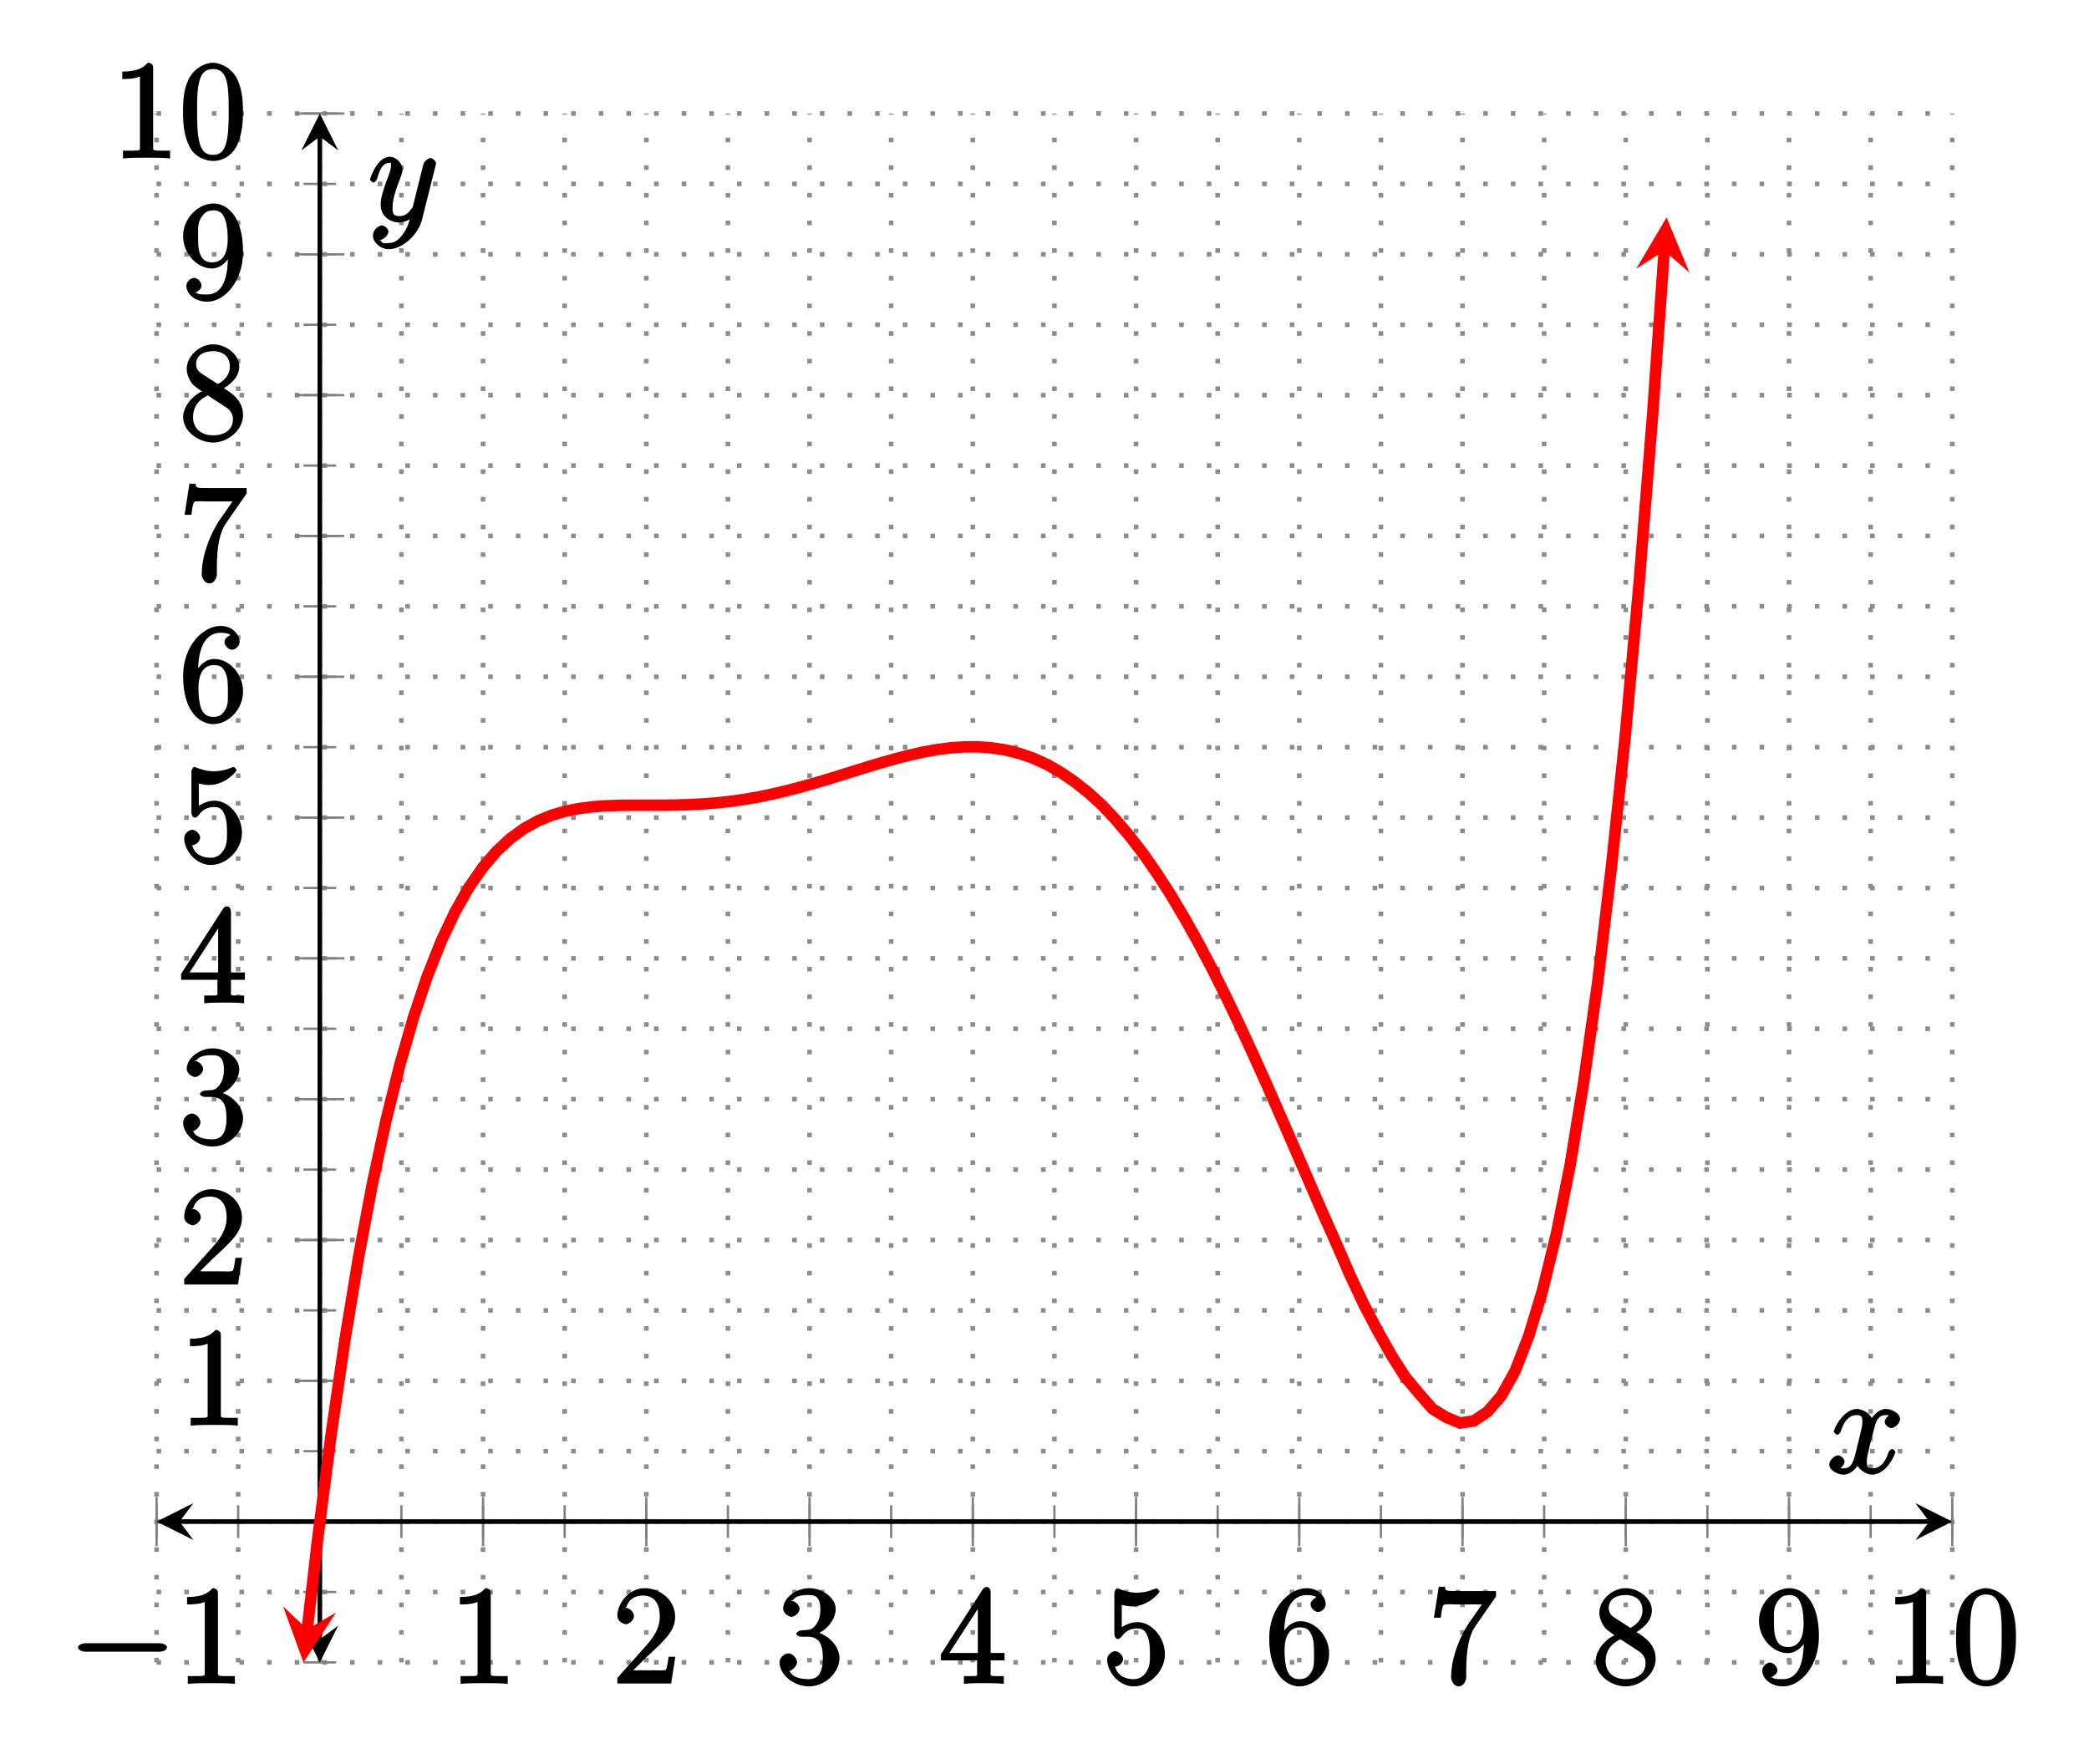 <?xml version="1.0" encoding="UTF-8"?>
<svg xmlns="http://www.w3.org/2000/svg" xmlns:xlink="http://www.w3.org/1999/xlink" width="180.8pt" height="152.68pt" viewBox="0 0 180.8 152.68" version="1.1">
<defs>
<g>
<symbol overflow="visible" id="glyph0-0">
<path style="stroke:none;" d=""/>
</symbol>
<symbol overflow="visible" id="glyph0-1">
<path style="stroke:none;" d="M 7.875 -2.75 C 8.078 -2.75 8.484 -2.875 8.484 -3.125 C 8.484 -3.359 8.078 -3.484 7.875 -3.484 L 1.406 -3.484 C 1.203 -3.484 0.781 -3.359 0.781 -3.125 C 0.781 -2.875 1.203 -2.75 1.406 -2.75 Z M 7.875 -2.75 "/>
</symbol>
<symbol overflow="visible" id="glyph1-0">
<path style="stroke:none;" d=""/>
</symbol>
<symbol overflow="visible" id="glyph1-1">
<path style="stroke:none;" d="M 3.594 -7.812 C 3.594 -8.078 3.438 -8.25 3.125 -8.25 C 2.797 -7.875 2.312 -7.484 0.922 -7.484 L 0.922 -6.844 C 1.359 -6.844 1.953 -6.844 2.453 -7.062 L 2.453 -1.062 C 2.453 -0.641 2.578 -0.641 1.531 -0.641 L 0.984 -0.641 L 0.984 0.031 C 1.484 -0.031 2.641 -0.031 3.031 -0.031 C 3.438 -0.031 4.578 -0.031 5.062 0.031 L 5.062 -0.641 L 4.531 -0.641 C 3.484 -0.641 3.594 -0.641 3.594 -1.062 Z M 3.594 -7.812 "/>
</symbol>
<symbol overflow="visible" id="glyph1-2">
<path style="stroke:none;" d="M 5.266 -2.312 L 4.859 -2.312 C 4.797 -1.953 4.75 -1.406 4.625 -1.203 C 4.547 -1.094 3.984 -1.141 3.625 -1.141 L 1.406 -1.141 L 1.516 -0.891 C 1.844 -1.156 2.562 -1.922 2.875 -2.219 C 4.703 -3.891 5.422 -4.609 5.422 -5.797 C 5.422 -7.172 4.172 -8.25 2.781 -8.25 C 1.406 -8.25 0.422 -6.906 0.422 -5.875 C 0.422 -5.266 1.109 -5.125 1.141 -5.125 C 1.406 -5.125 1.859 -5.453 1.859 -5.828 C 1.859 -6.172 1.484 -6.547 1.141 -6.547 C 1.047 -6.547 1.016 -6.547 1.203 -6.609 C 1.359 -7.203 1.859 -7.609 2.625 -7.609 C 3.641 -7.609 4.094 -6.891 4.094 -5.797 C 4.094 -4.781 3.562 -4 2.875 -3.234 L 0.422 -0.484 L 0.422 0 L 5.078 0 L 5.438 -2.312 Z M 5.266 -2.312 "/>
</symbol>
<symbol overflow="visible" id="glyph1-3">
<path style="stroke:none;" d="M 2.203 -4.594 C 2 -4.578 1.781 -4.406 1.781 -4.297 C 1.781 -4.188 2.016 -4.047 2.219 -4.047 L 2.766 -4.047 C 3.797 -4.047 4.078 -3.344 4.078 -2.203 C 4.078 -0.641 3.438 -0.375 2.844 -0.375 C 2.266 -0.375 1.453 -0.484 1.188 -1.094 C 1.328 -1.078 1.828 -1.438 1.828 -1.859 C 1.828 -2.219 1.422 -2.609 1.094 -2.609 C 0.797 -2.609 0.328 -2.281 0.328 -1.828 C 0.328 -0.766 1.547 0.25 2.875 0.25 C 4.297 0.25 5.516 -0.984 5.516 -2.188 C 5.516 -3.281 4.469 -4.297 3.328 -4.5 L 3.328 -4.203 C 4.359 -4.5 5.188 -5.516 5.188 -6.453 C 5.188 -7.406 4.047 -8.25 2.891 -8.25 C 1.703 -8.25 0.641 -7.359 0.641 -6.484 C 0.641 -6.016 1.188 -5.766 1.359 -5.766 C 1.609 -5.766 2.062 -6.094 2.062 -6.453 C 2.062 -6.844 1.609 -7.156 1.344 -7.156 C 1.281 -7.156 1.25 -7.156 1.531 -7.25 C 1.781 -7.703 2.797 -7.656 2.859 -7.656 C 3.25 -7.656 3.859 -7.625 3.859 -6.453 C 3.859 -6.234 3.875 -5.672 3.531 -5.156 C 3.172 -4.625 2.875 -4.641 2.562 -4.625 Z M 2.203 -4.594 "/>
</symbol>
<symbol overflow="visible" id="glyph1-4">
<path style="stroke:none;" d="M 4.469 -7.922 C 4.469 -8.156 4.312 -8.359 4.141 -8.359 C 4.047 -8.359 3.891 -8.312 3.797 -8.172 L 0.156 -2.516 L 0.156 -2 L 3.297 -2 L 3.297 -1.047 C 3.297 -0.609 3.438 -0.641 2.562 -0.641 L 2.156 -0.641 L 2.156 0.031 C 2.609 -0.031 3.547 -0.031 3.891 -0.031 C 4.219 -0.031 5.172 -0.031 5.609 0.031 L 5.609 -0.641 L 5.219 -0.641 C 4.344 -0.641 4.469 -0.609 4.469 -1.047 L 4.469 -2 L 5.672 -2 L 5.672 -2.641 L 4.469 -2.641 Z M 3.359 -7 L 3.359 -2.641 L 0.891 -2.641 L 3.641 -6.891 Z M 3.359 -7 "/>
</symbol>
<symbol overflow="visible" id="glyph1-5">
<path style="stroke:none;" d="M 1.531 -6.844 C 2.047 -6.688 2.469 -6.672 2.594 -6.672 C 3.938 -6.672 4.953 -7.812 4.953 -7.969 C 4.953 -8.016 4.781 -8.234 4.703 -8.234 C 4.688 -8.234 4.656 -8.234 4.547 -8.188 C 3.891 -7.906 3.312 -7.859 3 -7.859 C 2.219 -7.859 1.656 -8.109 1.422 -8.203 C 1.344 -8.234 1.312 -8.234 1.297 -8.234 C 1.203 -8.234 1.047 -8.016 1.047 -7.812 L 1.047 -4.266 C 1.047 -4.047 1.203 -3.844 1.344 -3.844 C 1.406 -3.844 1.531 -3.891 1.656 -4.031 C 1.984 -4.516 2.438 -4.766 3.031 -4.766 C 3.672 -4.766 3.812 -4.328 3.906 -4.125 C 4.109 -3.656 4.125 -3.078 4.125 -2.625 C 4.125 -2.156 4.172 -1.594 3.844 -1.047 C 3.578 -0.625 3.234 -0.375 2.703 -0.375 C 1.906 -0.375 1.297 -0.75 1.141 -1.391 C 0.984 -1.453 1.047 -1.453 1.109 -1.453 C 1.312 -1.453 1.797 -1.703 1.797 -2.109 C 1.797 -2.453 1.406 -2.797 1.109 -2.797 C 0.891 -2.797 0.422 -2.531 0.422 -2.062 C 0.422 -1.047 1.406 0.25 2.719 0.25 C 4.078 0.25 5.422 -1.031 5.422 -2.547 C 5.422 -3.969 4.297 -5.312 3.047 -5.312 C 2.359 -5.312 1.719 -4.953 1.406 -4.625 L 1.688 -4.516 L 1.688 -6.797 Z M 1.531 -6.844 "/>
</symbol>
<symbol overflow="visible" id="glyph1-6">
<path style="stroke:none;" d="M 1.625 -4.297 C 1.625 -7.328 2.938 -7.656 3.578 -7.656 C 4.016 -7.656 4.328 -7.562 4.391 -7.469 C 4.531 -7.469 3.906 -7.312 3.906 -6.828 C 3.906 -6.562 4.25 -6.188 4.562 -6.188 C 4.859 -6.188 5.219 -6.516 5.219 -6.859 C 5.219 -7.484 4.609 -8.25 3.578 -8.25 C 2.062 -8.25 0.328 -6.547 0.328 -3.922 C 0.328 -0.641 1.922 0.25 2.938 0.25 C 4.25 0.25 5.516 -1.031 5.516 -2.578 C 5.516 -4.172 4.25 -5.391 3.047 -5.391 C 1.984 -5.391 1.422 -4.312 1.297 -3.984 L 1.625 -3.984 Z M 2.938 -0.375 C 2.188 -0.375 1.984 -0.891 1.875 -1.141 C 1.766 -1.453 1.656 -2.031 1.656 -2.875 C 1.656 -3.812 1.922 -4.859 3 -4.859 C 3.656 -4.859 3.844 -4.547 4.016 -4.141 C 4.203 -3.703 4.203 -3.109 4.203 -2.594 C 4.203 -1.984 4.25 -1.547 4.031 -1.094 C 3.734 -0.531 3.422 -0.375 2.938 -0.375 Z M 2.938 -0.375 "/>
</symbol>
<symbol overflow="visible" id="glyph1-7">
<path style="stroke:none;" d="M 5.828 -7.562 L 5.828 -8 L 2.797 -8 C 1.344 -8 1.484 -8 1.406 -8.375 L 0.875 -8.375 L 0.453 -5.688 L 1.047 -5.688 C 1.094 -6.047 1.156 -6.688 1.312 -6.812 C 1.406 -6.891 2.203 -6.844 2.359 -6.844 L 4.609 -6.844 L 3.516 -5.281 C 3.188 -4.812 1.938 -2.75 1.938 -0.5 C 1.938 -0.375 2.109 0.25 2.594 0.25 C 3.094 0.25 3.25 -0.359 3.25 -0.516 L 3.25 -1.109 C 3.25 -2.891 3.484 -4.172 4.047 -4.969 L 5.828 -7.531 Z M 5.828 -7.562 "/>
</symbol>
<symbol overflow="visible" id="glyph1-8">
<path style="stroke:none;" d="M 3.672 -4.344 C 4.266 -4.672 5.188 -5.328 5.188 -6.328 C 5.188 -7.375 4.031 -8.25 2.922 -8.25 C 1.75 -8.25 0.641 -7.219 0.641 -6.125 C 0.641 -5.719 0.812 -5.219 1.141 -4.812 C 1.281 -4.656 1.297 -4.641 1.953 -4.172 C 1.094 -3.781 0.328 -2.828 0.328 -1.953 C 0.328 -0.688 1.703 0.25 2.922 0.25 C 4.25 0.25 5.516 -0.875 5.516 -2.125 C 5.516 -3.344 4.609 -4 3.844 -4.453 Z M 2.047 -5.641 C 1.891 -5.75 1.453 -5.953 1.453 -6.531 C 1.453 -7.312 2.109 -7.656 2.922 -7.656 C 3.781 -7.656 4.375 -7.188 4.375 -6.328 C 4.375 -5.594 3.891 -5.109 3.328 -4.812 Z M 2.375 -3.891 L 3.828 -2.938 C 4.141 -2.734 4.641 -2.469 4.641 -1.75 C 4.641 -0.844 3.891 -0.375 2.922 -0.375 C 1.906 -0.375 1.188 -0.953 1.188 -1.953 C 1.188 -2.875 1.719 -3.484 2.469 -3.828 Z M 2.375 -3.891 "/>
</symbol>
<symbol overflow="visible" id="glyph1-9">
<path style="stroke:none;" d="M 4.203 -3.625 C 4.203 -0.797 3.125 -0.375 2.406 -0.375 C 2.109 -0.375 1.594 -0.359 1.469 -0.531 L 1.25 -0.531 C 1.344 -0.5 1.922 -0.719 1.922 -1.156 C 1.922 -1.422 1.594 -1.812 1.281 -1.812 C 0.969 -1.812 0.609 -1.453 0.609 -1.141 C 0.609 -0.391 1.375 0.25 2.422 0.25 C 3.906 0.25 5.516 -1.484 5.516 -4.078 C 5.516 -7.297 4.016 -8.25 2.969 -8.25 C 1.656 -8.25 0.328 -7 0.328 -5.422 C 0.328 -3.844 1.609 -2.625 2.797 -2.625 C 3.688 -2.625 4.297 -3.406 4.531 -4.016 L 4.203 -4.016 Z M 2.844 -3.156 C 2.094 -3.156 1.922 -3.609 1.812 -3.844 C 1.625 -4.297 1.625 -4.859 1.625 -5.406 C 1.625 -6.078 1.578 -6.531 1.891 -7.031 C 2.109 -7.344 2.312 -7.656 2.969 -7.656 C 3.641 -7.656 3.828 -7.203 3.938 -6.938 C 4.188 -6.344 4.188 -5.328 4.188 -5.156 C 4.188 -4.141 3.891 -3.156 2.844 -3.156 Z M 2.844 -3.156 "/>
</symbol>
<symbol overflow="visible" id="glyph1-10">
<path style="stroke:none;" d="M 5.516 -3.969 C 5.516 -4.953 5.453 -5.922 5.016 -6.844 C 4.531 -7.828 3.516 -8.25 2.922 -8.25 C 2.234 -8.25 1.219 -7.75 0.781 -6.75 C 0.438 -6 0.328 -5.266 0.328 -3.969 C 0.328 -2.812 0.453 -1.828 0.891 -0.984 C 1.344 -0.078 2.297 0.25 2.922 0.25 C 3.953 0.25 4.656 -0.406 4.984 -1.062 C 5.484 -2.109 5.516 -3.281 5.516 -3.969 Z M 2.922 -0.281 C 2.531 -0.281 1.906 -0.344 1.688 -1.656 C 1.547 -2.359 1.547 -3.281 1.547 -4.109 C 1.547 -5.094 1.547 -5.969 1.75 -6.688 C 1.953 -7.484 2.406 -7.703 2.922 -7.703 C 3.375 -7.703 3.891 -7.578 4.125 -6.547 C 4.281 -5.875 4.281 -4.922 4.281 -4.109 C 4.281 -3.312 4.281 -2.406 4.141 -1.672 C 3.922 -0.359 3.328 -0.281 2.922 -0.281 Z M 2.922 -0.281 "/>
</symbol>
<symbol overflow="visible" id="glyph2-0">
<path style="stroke:none;" d=""/>
</symbol>
<symbol overflow="visible" id="glyph2-1">
<path style="stroke:none;" d="M 5.672 -5.172 C 5.281 -5.109 4.969 -4.656 4.969 -4.438 C 4.969 -4.141 5.359 -3.906 5.531 -3.906 C 5.891 -3.906 6.297 -4.359 6.297 -4.688 C 6.297 -5.188 5.562 -5.562 5.062 -5.562 C 4.344 -5.562 3.766 -4.703 3.656 -4.469 L 3.984 -4.469 C 3.703 -5.359 2.812 -5.562 2.594 -5.562 C 1.375 -5.562 0.562 -3.844 0.562 -3.578 C 0.562 -3.531 0.781 -3.328 0.859 -3.328 C 0.953 -3.328 1.094 -3.438 1.156 -3.578 C 1.562 -4.922 2.219 -5.031 2.562 -5.031 C 3.094 -5.031 3.031 -4.672 3.031 -4.391 C 3.031 -4.125 2.969 -3.844 2.828 -3.281 L 2.422 -1.641 C 2.234 -0.922 2.062 -0.422 1.422 -0.422 C 1.359 -0.422 1.172 -0.375 0.922 -0.531 L 0.812 -0.281 C 1.25 -0.359 1.5 -0.859 1.5 -1 C 1.5 -1.25 1.156 -1.547 0.938 -1.547 C 0.641 -1.547 0.172 -1.141 0.172 -0.75 C 0.172 -0.25 0.891 0.125 1.406 0.125 C 1.984 0.125 2.5 -0.375 2.75 -0.859 L 2.469 -0.969 C 2.672 -0.266 3.438 0.125 3.875 0.125 C 5.094 0.125 5.891 -1.594 5.891 -1.859 C 5.891 -1.906 5.688 -2.109 5.625 -2.109 C 5.516 -2.109 5.328 -1.906 5.297 -1.812 C 4.969 -0.75 4.453 -0.422 3.906 -0.422 C 3.484 -0.422 3.422 -0.578 3.422 -1.062 C 3.422 -1.328 3.469 -1.516 3.656 -2.312 L 4.078 -3.938 C 4.25 -4.656 4.5 -5.031 5.062 -5.031 C 5.078 -5.031 5.297 -5.062 5.547 -4.906 Z M 5.672 -5.172 "/>
</symbol>
<symbol overflow="visible" id="glyph2-2">
<path style="stroke:none;" d="M 3.031 1.094 C 2.703 1.547 2.359 1.906 1.766 1.906 C 1.625 1.906 1.203 2.031 1.109 1.703 C 0.906 1.641 0.969 1.641 0.984 1.641 C 1.344 1.641 1.75 1.188 1.75 0.906 C 1.75 0.641 1.359 0.375 1.188 0.375 C 0.984 0.375 0.406 0.688 0.406 1.266 C 0.406 1.875 1.094 2.438 1.766 2.438 C 2.969 2.438 4.328 1.188 4.656 -0.125 L 5.828 -4.797 C 5.844 -4.859 5.875 -4.922 5.875 -5 C 5.875 -5.172 5.562 -5.453 5.391 -5.453 C 5.281 -5.453 4.859 -5.25 4.766 -4.891 L 3.891 -1.375 C 3.828 -1.156 3.875 -1.25 3.781 -1.109 C 3.531 -0.781 3.266 -0.422 2.688 -0.422 C 2.016 -0.422 2.109 -0.922 2.109 -1.25 C 2.109 -1.922 2.438 -2.844 2.766 -3.703 C 2.891 -4.047 2.969 -4.219 2.969 -4.453 C 2.969 -4.953 2.453 -5.562 1.859 -5.562 C 0.766 -5.562 0.156 -3.688 0.156 -3.578 C 0.156 -3.531 0.375 -3.328 0.453 -3.328 C 0.562 -3.328 0.734 -3.531 0.781 -3.688 C 1.062 -4.703 1.359 -5.031 1.828 -5.031 C 1.938 -5.031 1.969 -5.172 1.969 -4.781 C 1.969 -4.469 1.844 -4.125 1.656 -3.672 C 1.078 -2.109 1.078 -1.703 1.078 -1.422 C 1.078 -0.281 2.062 0.125 2.656 0.125 C 3 0.125 3.531 -0.031 3.844 -0.344 L 3.688 -0.516 C 3.516 0.141 3.438 0.5 3.031 1.094 Z M 3.031 1.094 "/>
</symbol>
</g>
<clipPath id="clip1">
  <path d="M 13.551 9.824 L 159 9.824 L 159 143.875 L 13.551 143.875 Z M 13.551 9.824 "/>
</clipPath>
<clipPath id="clip2">
  <path d="M 24 139 L 30 139 L 30 143.875 L 24 143.875 Z M 24 139 "/>
</clipPath>
</defs>
<g id="surface1">
<path style="fill:none;stroke-width:0.399;stroke-linecap:butt;stroke-linejoin:miter;stroke:rgb(54.999%,54.999%,54.999%);stroke-opacity:1;stroke-dasharray:0.399,1.993;stroke-miterlimit:10;" d="M 0.001 0.005 L 0.001 134.056 M 7.063 0.005 L 7.063 134.056 M 14.13 0.005 L 14.13 134.056 M 21.192 0.005 L 21.192 134.056 M 28.259 0.005 L 28.259 134.056 M 35.321 0.005 L 35.321 134.056 M 42.388 0.005 L 42.388 134.056 M 49.45 0.005 L 49.45 134.056 M 56.516 0.005 L 56.516 134.056 M 63.579 0.005 L 63.579 134.056 M 70.645 0.005 L 70.645 134.056 M 77.708 0.005 L 77.708 134.056 M 84.774 0.005 L 84.774 134.056 M 91.837 0.005 L 91.837 134.056 M 98.899 0.005 L 98.899 134.056 M 105.966 0.005 L 105.966 134.056 M 113.028 0.005 L 113.028 134.056 M 120.095 0.005 L 120.095 134.056 M 127.157 0.005 L 127.157 134.056 M 134.223 0.005 L 134.223 134.056 M 141.286 0.005 L 141.286 134.056 M 148.352 0.005 L 148.352 134.056 M 155.415 0.005 L 155.415 134.056 " transform="matrix(1,0,0,-1,13.55,143.88)"/>
<path style="fill:none;stroke-width:0.399;stroke-linecap:butt;stroke-linejoin:miter;stroke:rgb(54.999%,54.999%,54.999%);stroke-opacity:1;stroke-dasharray:0.399,1.993;stroke-miterlimit:10;" d="M 0.001 0.005 L 155.415 0.005 M 0.001 6.099 L 155.415 6.099 M 0.001 12.193 L 155.415 12.193 M 0.001 18.286 L 155.415 18.286 M 0.001 24.376 L 155.415 24.376 M 0.001 30.47 L 155.415 30.47 M 0.001 36.564 L 155.415 36.564 M 0.001 42.657 L 155.415 42.657 M 0.001 48.751 L 155.415 48.751 M 0.001 54.845 L 155.415 54.845 M 0.001 60.939 L 155.415 60.939 M 0.001 67.028 L 155.415 67.028 M 0.001 73.122 L 155.415 73.122 M 0.001 79.216 L 155.415 79.216 M 0.001 85.31 L 155.415 85.31 M 0.001 91.403 L 155.415 91.403 M 0.001 97.497 L 155.415 97.497 M 0.001 103.587 L 155.415 103.587 M 0.001 109.681 L 155.415 109.681 M 0.001 115.775 L 155.415 115.775 M 0.001 121.868 L 155.415 121.868 M 0.001 127.962 L 155.415 127.962 M 0.001 134.056 L 155.415 134.056 " transform="matrix(1,0,0,-1,13.55,143.88)"/>
<path style="fill:none;stroke-width:0.199;stroke-linecap:butt;stroke-linejoin:miter;stroke:rgb(50%,50%,50%);stroke-opacity:1;stroke-miterlimit:10;" d="M 0.001 10.775 L 0.001 13.61 M 7.063 10.775 L 7.063 13.61 M 14.13 10.775 L 14.13 13.61 M 21.192 10.775 L 21.192 13.61 M 28.259 10.775 L 28.259 13.61 M 35.321 10.775 L 35.321 13.61 M 42.388 10.775 L 42.388 13.61 M 49.45 10.775 L 49.45 13.61 M 56.516 10.775 L 56.516 13.61 M 63.579 10.775 L 63.579 13.61 M 70.645 10.775 L 70.645 13.61 M 77.708 10.775 L 77.708 13.61 M 84.774 10.775 L 84.774 13.61 M 91.837 10.775 L 91.837 13.61 M 98.899 10.775 L 98.899 13.61 M 105.966 10.775 L 105.966 13.61 M 113.028 10.775 L 113.028 13.61 M 120.095 10.775 L 120.095 13.61 M 127.157 10.775 L 127.157 13.61 M 134.223 10.775 L 134.223 13.61 M 141.286 10.775 L 141.286 13.61 M 148.352 10.775 L 148.352 13.61 M 155.415 10.775 L 155.415 13.61 " transform="matrix(1,0,0,-1,13.55,143.88)"/>
<path style="fill:none;stroke-width:0.199;stroke-linecap:butt;stroke-linejoin:miter;stroke:rgb(50%,50%,50%);stroke-opacity:1;stroke-miterlimit:10;" d="M 0.001 10.064 L 0.001 14.318 M 28.259 10.064 L 28.259 14.318 M 42.388 10.064 L 42.388 14.318 M 56.516 10.064 L 56.516 14.318 M 70.645 10.064 L 70.645 14.318 M 84.774 10.064 L 84.774 14.318 M 98.899 10.064 L 98.899 14.318 M 113.028 10.064 L 113.028 14.318 M 127.157 10.064 L 127.157 14.318 M 141.286 10.064 L 141.286 14.318 M 155.415 10.064 L 155.415 14.318 " transform="matrix(1,0,0,-1,13.55,143.88)"/>
<path style="fill:none;stroke-width:0.199;stroke-linecap:butt;stroke-linejoin:miter;stroke:rgb(50%,50%,50%);stroke-opacity:1;stroke-miterlimit:10;" d="M 12.712 0.005 L 15.548 0.005 M 12.712 6.099 L 15.548 6.099 M 12.712 12.193 L 15.548 12.193 M 12.712 18.286 L 15.548 18.286 M 12.712 24.376 L 15.548 24.376 M 12.712 30.47 L 15.548 30.47 M 12.712 36.564 L 15.548 36.564 M 12.712 42.657 L 15.548 42.657 M 12.712 48.751 L 15.548 48.751 M 12.712 54.845 L 15.548 54.845 M 12.712 60.939 L 15.548 60.939 M 12.712 67.028 L 15.548 67.028 M 12.712 73.122 L 15.548 73.122 M 12.712 79.216 L 15.548 79.216 M 12.712 85.31 L 15.548 85.31 M 12.712 91.403 L 15.548 91.403 M 12.712 97.497 L 15.548 97.497 M 12.712 103.587 L 15.548 103.587 M 12.712 109.681 L 15.548 109.681 M 12.712 115.775 L 15.548 115.775 M 12.712 121.868 L 15.548 121.868 M 12.712 127.962 L 15.548 127.962 M 12.712 134.056 L 15.548 134.056 " transform="matrix(1,0,0,-1,13.55,143.88)"/>
<path style="fill:none;stroke-width:0.199;stroke-linecap:butt;stroke-linejoin:miter;stroke:rgb(50%,50%,50%);stroke-opacity:1;stroke-miterlimit:10;" d="M 12.001 24.376 L 16.255 24.376 M 12.001 36.564 L 16.255 36.564 M 12.001 48.751 L 16.255 48.751 M 12.001 60.939 L 16.255 60.939 M 12.001 73.122 L 16.255 73.122 M 12.001 85.31 L 16.255 85.31 M 12.001 97.497 L 16.255 97.497 M 12.001 109.681 L 16.255 109.681 M 12.001 121.868 L 16.255 121.868 M 12.001 134.056 L 16.255 134.056 " transform="matrix(1,0,0,-1,13.55,143.88)"/>
<path style="fill:none;stroke-width:0.399;stroke-linecap:butt;stroke-linejoin:miter;stroke:rgb(0%,0%,0%);stroke-opacity:1;stroke-miterlimit:10;" d="M 1.993 12.193 L 153.423 12.193 " transform="matrix(1,0,0,-1,13.55,143.88)"/>
<path style=" stroke:none;fill-rule:nonzero;fill:rgb(0%,0%,0%);fill-opacity:1;" d="M 13.551 131.688 L 16.738 133.281 L 15.543 131.688 L 16.738 130.094 "/>
<path style=" stroke:none;fill-rule:nonzero;fill:rgb(0%,0%,0%);fill-opacity:1;" d="M 168.965 131.688 L 165.777 130.094 L 166.973 131.688 L 165.777 133.281 "/>
<path style="fill:none;stroke-width:0.399;stroke-linecap:butt;stroke-linejoin:miter;stroke:rgb(0%,0%,0%);stroke-opacity:1;stroke-miterlimit:10;" d="M 14.13 1.997 L 14.13 132.06 " transform="matrix(1,0,0,-1,13.55,143.88)"/>
<path style=" stroke:none;fill-rule:nonzero;fill:rgb(0%,0%,0%);fill-opacity:1;" d="M 27.68 143.875 L 29.273 140.688 L 27.68 141.883 L 26.086 140.688 "/>
<path style=" stroke:none;fill-rule:nonzero;fill:rgb(0%,0%,0%);fill-opacity:1;" d="M 27.68 9.824 L 26.086 13.016 L 27.68 11.82 L 29.273 13.016 "/>
<g style="fill:rgb(0%,0%,0%);fill-opacity:1;">
  <use xlink:href="#glyph0-1" x="5.97" y="145.7"/>
</g>
<g style="fill:rgb(0%,0%,0%);fill-opacity:1;">
  <use xlink:href="#glyph1-1" x="15.27" y="145.7"/>
</g>
<g style="fill:rgb(0%,0%,0%);fill-opacity:1;">
  <use xlink:href="#glyph1-1" x="38.88" y="145.7"/>
</g>
<g style="fill:rgb(0%,0%,0%);fill-opacity:1;">
  <use xlink:href="#glyph1-2" x="53.01" y="145.7"/>
</g>
<g style="fill:rgb(0%,0%,0%);fill-opacity:1;">
  <use xlink:href="#glyph1-3" x="67.14" y="145.7"/>
</g>
<g style="fill:rgb(0%,0%,0%);fill-opacity:1;">
  <use xlink:href="#glyph1-4" x="81.27" y="145.7"/>
</g>
<g style="fill:rgb(0%,0%,0%);fill-opacity:1;">
  <use xlink:href="#glyph1-5" x="95.4" y="145.7"/>
</g>
<g style="fill:rgb(0%,0%,0%);fill-opacity:1;">
  <use xlink:href="#glyph1-6" x="109.52" y="145.7"/>
</g>
<g style="fill:rgb(0%,0%,0%);fill-opacity:1;">
  <use xlink:href="#glyph1-7" x="123.65" y="145.7"/>
</g>
<g style="fill:rgb(0%,0%,0%);fill-opacity:1;">
  <use xlink:href="#glyph1-8" x="137.78" y="145.7"/>
</g>
<g style="fill:rgb(0%,0%,0%);fill-opacity:1;">
  <use xlink:href="#glyph1-9" x="151.91" y="145.7"/>
</g>
<g style="fill:rgb(0%,0%,0%);fill-opacity:1;">
  <use xlink:href="#glyph1-1" x="163.11" y="145.7"/>
  <use xlink:href="#glyph1-10" x="168.963" y="145.7"/>
</g>
<g style="fill:rgb(0%,0%,0%);fill-opacity:1;">
  <use xlink:href="#glyph1-1" x="15.52" y="123.35"/>
</g>
<g style="fill:rgb(0%,0%,0%);fill-opacity:1;">
  <use xlink:href="#glyph1-2" x="15.52" y="111.17"/>
</g>
<g style="fill:rgb(0%,0%,0%);fill-opacity:1;">
  <use xlink:href="#glyph1-3" x="15.52" y="98.98"/>
</g>
<g style="fill:rgb(0%,0%,0%);fill-opacity:1;">
  <use xlink:href="#glyph1-4" x="15.52" y="86.8"/>
</g>
<g style="fill:rgb(0%,0%,0%);fill-opacity:1;">
  <use xlink:href="#glyph1-5" x="15.52" y="74.61"/>
</g>
<g style="fill:rgb(0%,0%,0%);fill-opacity:1;">
  <use xlink:href="#glyph1-6" x="15.52" y="62.42"/>
</g>
<g style="fill:rgb(0%,0%,0%);fill-opacity:1;">
  <use xlink:href="#glyph1-7" x="15.52" y="50.24"/>
</g>
<g style="fill:rgb(0%,0%,0%);fill-opacity:1;">
  <use xlink:href="#glyph1-8" x="15.52" y="38.05"/>
</g>
<g style="fill:rgb(0%,0%,0%);fill-opacity:1;">
  <use xlink:href="#glyph1-9" x="15.52" y="25.86"/>
</g>
<g style="fill:rgb(0%,0%,0%);fill-opacity:1;">
  <use xlink:href="#glyph1-1" x="9.66" y="13.68"/>
  <use xlink:href="#glyph1-10" x="15.513" y="13.68"/>
</g>
<g clip-path="url(#clip1)" clip-rule="nonzero">
<path style="fill:none;stroke-width:0.996;stroke-linecap:butt;stroke-linejoin:miter;stroke:rgb(100%,0%,0%);stroke-opacity:1;stroke-miterlimit:10;" d="M 13.044 2.872 L 13.907 10.392 L 15.098 19.638 L 16.29 27.833 L 17.481 35.06 L 18.673 41.4 L 19.864 46.935 L 21.059 51.739 L 22.251 55.876 L 23.442 59.419 L 24.634 62.423 L 25.825 64.946 L 27.016 67.048 L 28.208 68.775 L 29.399 70.173 L 30.591 71.286 L 31.782 72.157 L 32.973 72.821 L 34.165 73.317 L 35.356 73.669 L 36.548 73.903 L 37.739 74.056 L 38.93 74.142 L 40.126 74.181 L 41.317 74.192 L 43.7 74.192 L 44.891 74.204 L 46.083 74.239 L 47.274 74.302 L 48.466 74.396 L 49.657 74.525 L 50.848 74.692 L 52.04 74.896 L 53.231 75.142 L 54.423 75.419 L 55.614 75.728 L 56.805 76.06 L 58.001 76.411 L 59.192 76.778 L 61.575 77.521 L 62.766 77.88 L 63.958 78.216 L 65.149 78.521 L 66.341 78.79 L 67.532 79.005 L 68.723 79.161 L 69.915 79.243 L 71.106 79.247 L 72.298 79.153 L 73.489 78.97 L 74.68 78.673 L 75.872 78.263 L 77.067 77.72 L 78.259 77.032 L 79.45 76.224 L 80.641 75.278 L 81.833 74.196 L 83.024 72.923 L 84.216 71.521 L 85.407 69.978 L 86.598 68.263 L 87.79 66.415 L 88.981 64.403 L 90.173 62.275 L 91.364 60.013 L 92.555 57.634 L 93.747 55.142 L 94.938 52.564 L 96.134 49.907 L 97.325 47.189 L 98.516 44.458 L 99.708 41.716 L 100.899 38.97 L 102.091 36.294 L 103.282 33.552 L 104.473 31.013 L 105.665 28.743 L 106.856 26.618 L 108.048 24.735 L 109.239 23.31 L 110.43 21.946 L 111.622 21.22 L 112.813 20.724 L 114.009 20.907 L 115.2 21.708 L 116.391 23.091 L 117.583 25.228 L 118.774 28.298 L 119.966 32.243 L 121.157 37.114 L 122.348 43.064 L 123.54 50.384 L 124.731 58.876 L 125.923 68.919 L 127.114 80.192 L 128.305 93.317 L 129.497 108.185 L 130.485 122.181 " transform="matrix(1,0,0,-1,13.55,143.88)"/>
</g>
<g clip-path="url(#clip2)" clip-rule="nonzero">
<path style=" stroke:none;fill-rule:nonzero;fill:rgb(100%,0%,0%);fill-opacity:1;" d="M 26.266 143.879 L 29.09 139.547 L 26.594 141.008 L 24.496 139.023 "/>
</g>
<path style=" stroke:none;fill-rule:nonzero;fill:rgb(100%,0%,0%);fill-opacity:1;" d="M 144.238 18.816 L 141.609 23.266 L 144.035 21.699 L 146.219 23.59 "/>
<g style="fill:rgb(0%,0%,0%);fill-opacity:1;">
  <use xlink:href="#glyph2-1" x="158.15" y="127.5"/>
</g>
<g style="fill:rgb(0%,0%,0%);fill-opacity:1;">
  <use xlink:href="#glyph2-2" x="31.87" y="19.13"/>
</g>
</g>
</svg>
